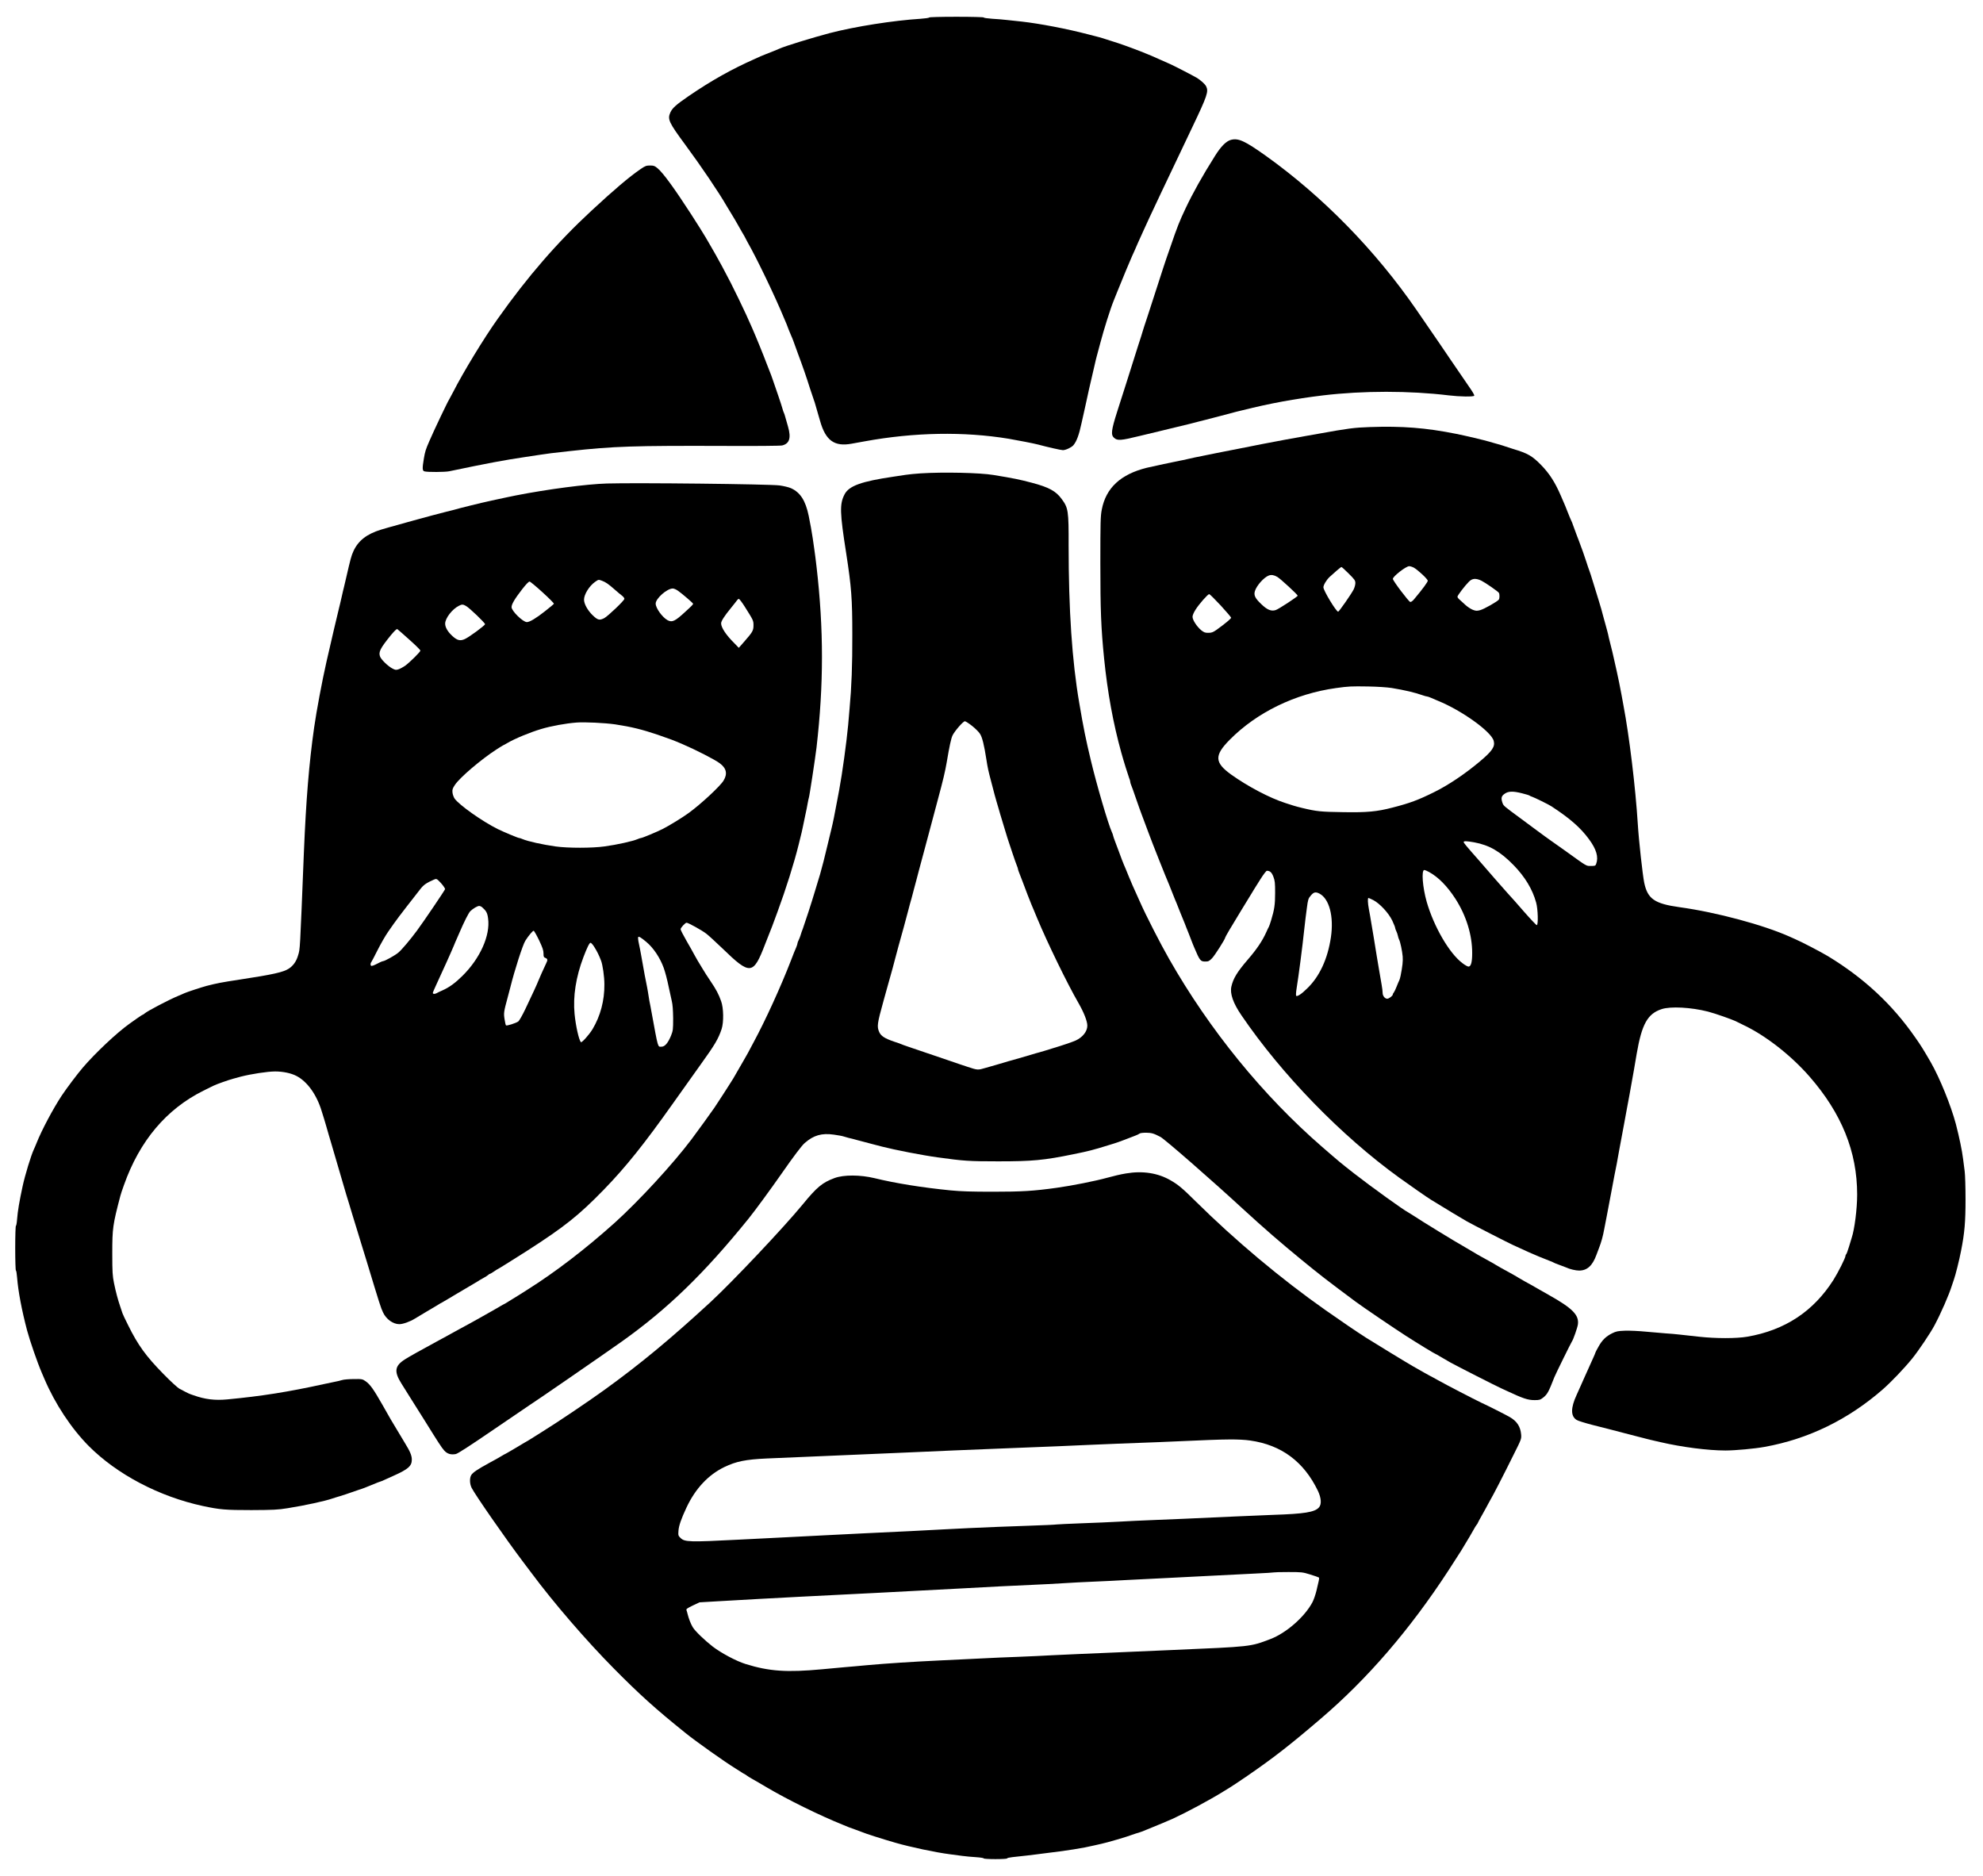 <svg width="37" height="35" viewBox="0 0 37 35" fill="none" xmlns="http://www.w3.org/2000/svg">
<path d="M17.337 0.326C17.337 0.334 17.267 0.344 17.181 0.35C16.67 0.382 15.951 0.495 15.476 0.619C15.156 0.704 14.636 0.863 14.538 0.91C14.506 0.925 14.384 0.974 14.291 1.01C14.259 1.022 14.214 1.041 14.19 1.051C14.166 1.063 14.114 1.086 14.073 1.104C13.657 1.289 13.272 1.503 12.849 1.793C12.615 1.953 12.544 2.017 12.507 2.1C12.452 2.226 12.48 2.285 12.788 2.703C13.077 3.094 13.418 3.598 13.557 3.841C13.576 3.874 13.618 3.944 13.652 3.998C13.685 4.052 13.729 4.125 13.749 4.162C13.769 4.199 13.813 4.274 13.845 4.331C13.878 4.386 13.906 4.434 13.906 4.438C13.906 4.441 13.925 4.477 13.947 4.516C14.118 4.814 14.463 5.532 14.633 5.945C14.65 5.985 14.669 6.033 14.677 6.049C14.684 6.066 14.704 6.117 14.72 6.161C14.738 6.206 14.758 6.255 14.765 6.269C14.773 6.284 14.787 6.321 14.799 6.351C14.809 6.382 14.85 6.491 14.887 6.594C14.979 6.84 15.043 7.024 15.114 7.25C15.148 7.353 15.18 7.45 15.187 7.467C15.194 7.483 15.21 7.534 15.222 7.579C15.235 7.623 15.254 7.693 15.267 7.735C15.278 7.776 15.294 7.829 15.302 7.855C15.405 8.22 15.569 8.338 15.892 8.278C15.938 8.271 16.046 8.251 16.13 8.235C17.058 8.065 17.987 8.049 18.82 8.186C18.98 8.213 19.298 8.275 19.372 8.295C19.541 8.341 19.798 8.399 19.833 8.399C19.887 8.398 19.993 8.348 20.028 8.307C20.089 8.234 20.133 8.114 20.179 7.899C20.194 7.834 20.213 7.743 20.224 7.698C20.235 7.653 20.253 7.565 20.267 7.504C20.28 7.443 20.303 7.335 20.319 7.265C20.37 7.043 20.389 6.962 20.421 6.825C20.437 6.751 20.457 6.67 20.464 6.646C20.471 6.621 20.5 6.51 20.53 6.4C20.598 6.142 20.72 5.754 20.783 5.602C20.79 5.585 20.819 5.515 20.846 5.445C20.931 5.233 21.105 4.814 21.118 4.79C21.124 4.777 21.148 4.726 21.169 4.677C21.209 4.583 21.236 4.522 21.332 4.311C21.364 4.241 21.416 4.128 21.448 4.058C21.48 3.988 21.579 3.776 21.669 3.588C21.759 3.398 21.887 3.13 21.953 2.991C22.02 2.851 22.154 2.569 22.251 2.364C22.526 1.788 22.553 1.706 22.505 1.611C22.485 1.569 22.396 1.49 22.324 1.448C22.244 1.402 21.905 1.227 21.835 1.196C21.794 1.178 21.719 1.145 21.668 1.122C21.572 1.077 21.382 0.996 21.291 0.962C21.067 0.875 20.887 0.811 20.746 0.768C20.698 0.754 20.642 0.735 20.621 0.728C20.601 0.72 20.549 0.705 20.505 0.693C20.461 0.683 20.364 0.658 20.288 0.637C19.91 0.538 19.4 0.44 19.06 0.402C18.989 0.395 18.871 0.382 18.798 0.374C18.727 0.365 18.598 0.355 18.512 0.35C18.424 0.344 18.355 0.334 18.355 0.326C18.355 0.319 18.14 0.313 17.846 0.313C17.552 0.313 17.337 0.319 17.337 0.326Z" fill="black"/>
<path d="M22.969 2.609C22.879 2.633 22.782 2.73 22.67 2.909C22.431 3.288 22.257 3.601 22.122 3.886C22.01 4.122 21.965 4.234 21.837 4.61C21.808 4.696 21.774 4.79 21.764 4.819C21.736 4.898 21.725 4.936 21.538 5.512C21.443 5.808 21.357 6.069 21.348 6.094C21.339 6.118 21.328 6.158 21.32 6.184C21.313 6.208 21.302 6.248 21.293 6.273C21.284 6.297 21.258 6.378 21.235 6.452C21.091 6.912 20.925 7.431 20.845 7.68C20.735 8.026 20.724 8.114 20.787 8.169C20.849 8.225 20.913 8.22 21.248 8.138C21.322 8.119 21.374 8.107 21.619 8.049C21.666 8.038 21.765 8.014 21.837 7.996C22.184 7.913 22.277 7.89 22.382 7.861C22.418 7.852 22.47 7.838 22.498 7.832C22.526 7.826 22.654 7.792 22.782 7.758C22.91 7.723 23.037 7.689 23.065 7.683C23.093 7.677 23.149 7.664 23.189 7.653C23.696 7.526 24.158 7.441 24.686 7.377C25.436 7.288 26.297 7.288 27.034 7.377C27.23 7.401 27.495 7.406 27.508 7.383C27.512 7.376 27.486 7.326 27.45 7.273C27.412 7.219 27.352 7.131 27.314 7.074C27.232 6.952 27.229 6.949 27.06 6.703C26.986 6.594 26.894 6.46 26.857 6.404C26.772 6.279 26.58 6 26.429 5.781C25.663 4.671 24.682 3.667 23.617 2.906C23.229 2.63 23.107 2.573 22.969 2.609Z" fill="black"/>
<path d="M11.949 3.157C11.741 3.3 11.463 3.535 11.035 3.932C10.395 4.525 9.847 5.157 9.289 5.945C9.033 6.303 8.637 6.955 8.453 7.318C8.419 7.383 8.387 7.443 8.381 7.452C8.357 7.485 8.099 8.025 8.012 8.228C7.941 8.39 7.931 8.426 7.909 8.554C7.877 8.745 7.88 8.784 7.921 8.795C7.983 8.811 8.3 8.809 8.381 8.793C9.108 8.641 9.401 8.586 9.792 8.528C9.876 8.514 10.01 8.495 10.09 8.483C10.226 8.462 10.287 8.454 10.635 8.416C11.447 8.326 11.82 8.314 13.543 8.32C14.095 8.323 14.563 8.319 14.594 8.311C14.73 8.278 14.764 8.172 14.704 7.962C14.687 7.904 14.665 7.823 14.653 7.783C14.643 7.744 14.63 7.705 14.624 7.697C14.618 7.688 14.61 7.659 14.602 7.632C14.597 7.607 14.557 7.489 14.517 7.37C14.476 7.25 14.432 7.127 14.422 7.094C14.405 7.042 14.384 6.985 14.344 6.885C14.336 6.868 14.32 6.825 14.306 6.788C14.243 6.619 14.099 6.267 14.034 6.12C13.941 5.908 13.912 5.846 13.784 5.579C13.66 5.324 13.614 5.232 13.473 4.969C13.426 4.88 13.269 4.601 13.237 4.55C13.23 4.538 13.197 4.48 13.163 4.423C13.13 4.365 13.009 4.174 12.896 3.998C12.584 3.516 12.374 3.227 12.27 3.14C12.217 3.095 12.199 3.088 12.129 3.088C12.06 3.088 12.039 3.095 11.949 3.157Z" fill="black"/>
<path d="M25.558 7.968C25.266 7.978 25.154 7.993 24.599 8.093C24.535 8.105 24.42 8.125 24.344 8.138C24.164 8.168 23.801 8.237 23.545 8.286C23.485 8.298 23.383 8.319 23.319 8.331C23.196 8.354 23.128 8.368 22.709 8.451C22.264 8.541 22.216 8.55 22.159 8.565C22.127 8.574 22.069 8.586 22.028 8.593C21.934 8.61 21.498 8.704 21.4 8.727C20.91 8.848 20.634 9.103 20.557 9.511C20.534 9.63 20.531 9.743 20.531 10.51C20.531 11.39 20.544 11.717 20.601 12.286C20.665 12.921 20.771 13.499 20.921 14.039C20.961 14.186 21.049 14.467 21.067 14.513C21.079 14.54 21.088 14.571 21.088 14.583C21.088 14.595 21.096 14.627 21.108 14.653C21.12 14.68 21.153 14.773 21.182 14.859C21.211 14.946 21.246 15.043 21.258 15.076C21.27 15.108 21.288 15.159 21.299 15.188C21.32 15.246 21.374 15.39 21.431 15.541C21.496 15.72 21.759 16.381 21.815 16.508C21.822 16.524 21.851 16.597 21.88 16.672C21.909 16.745 21.941 16.826 21.953 16.851C21.963 16.875 21.995 16.955 22.024 17.03C22.055 17.103 22.084 17.178 22.091 17.194C22.098 17.211 22.119 17.261 22.135 17.306C22.152 17.351 22.172 17.401 22.18 17.418C22.186 17.434 22.209 17.491 22.229 17.545C22.249 17.599 22.273 17.655 22.28 17.672C22.387 17.925 22.399 17.94 22.489 17.94C22.546 17.94 22.562 17.933 22.614 17.88C22.662 17.833 22.861 17.521 22.861 17.492C22.861 17.481 22.972 17.291 23.158 16.988C23.263 16.817 23.356 16.666 23.363 16.653C23.372 16.639 23.388 16.611 23.401 16.59C23.414 16.569 23.468 16.484 23.521 16.399C23.574 16.315 23.626 16.247 23.638 16.247C23.697 16.247 23.729 16.277 23.76 16.359C23.788 16.432 23.792 16.474 23.792 16.659C23.792 16.878 23.779 16.966 23.718 17.169C23.703 17.22 23.684 17.273 23.677 17.288C23.668 17.302 23.648 17.346 23.629 17.388C23.556 17.552 23.453 17.706 23.283 17.903C23.084 18.134 23.01 18.256 22.976 18.406C22.946 18.538 23.008 18.716 23.164 18.944C23.916 20.048 25.023 21.189 26.108 21.973C26.304 22.114 26.636 22.346 26.703 22.386C26.968 22.549 27.294 22.746 27.368 22.787C27.479 22.85 28.132 23.184 28.226 23.227C28.281 23.251 28.355 23.286 28.524 23.363C28.592 23.395 28.835 23.496 28.902 23.52C28.943 23.535 28.982 23.551 28.989 23.557C28.998 23.563 29.046 23.583 29.098 23.601C29.151 23.62 29.206 23.641 29.222 23.648C29.289 23.68 29.401 23.706 29.463 23.706C29.613 23.706 29.712 23.617 29.786 23.416C29.798 23.383 29.821 23.322 29.837 23.281C29.879 23.171 29.907 23.072 29.933 22.931C29.947 22.86 29.966 22.756 29.978 22.699C30.004 22.565 30.036 22.399 30.074 22.192C30.09 22.101 30.113 21.985 30.123 21.931C30.134 21.877 30.152 21.78 30.166 21.715C30.177 21.649 30.198 21.542 30.209 21.476C30.254 21.242 30.274 21.13 30.305 20.961C30.323 20.867 30.346 20.739 30.357 20.678C30.394 20.488 30.418 20.348 30.443 20.208C30.456 20.133 30.475 20.023 30.487 19.962C30.497 19.901 30.52 19.766 30.538 19.663C30.634 19.107 30.741 18.914 31.004 18.828C31.17 18.773 31.554 18.794 31.868 18.874C32.01 18.911 32.337 19.026 32.409 19.065C32.423 19.073 32.481 19.101 32.537 19.128C32.947 19.323 33.419 19.692 33.762 20.085C34.363 20.773 34.652 21.488 34.652 22.288C34.652 22.55 34.604 22.935 34.55 23.095C34.543 23.116 34.52 23.19 34.499 23.263C34.477 23.335 34.454 23.398 34.447 23.402C34.44 23.407 34.434 23.42 34.434 23.432C34.434 23.469 34.297 23.741 34.209 23.881C33.835 24.469 33.303 24.819 32.602 24.94C32.398 24.975 32.015 24.975 31.701 24.94C31.568 24.925 31.406 24.907 31.337 24.9C31.269 24.892 31.155 24.882 31.083 24.878C31.012 24.873 30.844 24.858 30.712 24.846C30.58 24.833 30.402 24.825 30.32 24.828C30.187 24.833 30.155 24.839 30.081 24.876C29.965 24.934 29.895 25.001 29.825 25.127C29.793 25.183 29.767 25.234 29.767 25.239C29.767 25.245 29.751 25.282 29.732 25.324C29.713 25.366 29.68 25.44 29.658 25.489C29.636 25.538 29.59 25.642 29.555 25.718C29.52 25.794 29.491 25.859 29.491 25.862C29.491 25.865 29.457 25.938 29.418 26.025C29.305 26.27 29.305 26.423 29.418 26.493C29.443 26.51 29.575 26.55 29.713 26.586C29.851 26.62 29.997 26.657 30.036 26.668C30.077 26.68 30.208 26.714 30.327 26.744C30.448 26.774 30.574 26.807 30.61 26.817C30.647 26.828 30.725 26.847 30.785 26.862C30.844 26.875 30.933 26.896 30.981 26.907C31.385 27.001 31.871 27.063 32.195 27.063C32.375 27.063 32.745 27.029 32.929 26.995C33.745 26.847 34.485 26.486 35.132 25.921C35.289 25.783 35.53 25.531 35.68 25.346C35.796 25.203 36.017 24.875 36.094 24.73C36.215 24.503 36.365 24.16 36.418 23.99C36.433 23.945 36.45 23.891 36.458 23.871C36.484 23.802 36.559 23.505 36.59 23.341C36.657 23.004 36.674 22.798 36.674 22.379C36.674 22.153 36.667 21.916 36.658 21.852C36.651 21.789 36.638 21.688 36.629 21.627C36.609 21.464 36.558 21.221 36.494 20.973C36.402 20.627 36.193 20.111 36.024 19.817C35.894 19.592 35.837 19.499 35.736 19.357C35.306 18.738 34.78 18.249 34.107 17.84C33.964 17.755 33.62 17.575 33.493 17.521C33.467 17.509 33.423 17.491 33.399 17.479C32.906 17.257 32.023 17.02 31.337 16.926C30.872 16.861 30.743 16.772 30.679 16.471C30.65 16.33 30.578 15.686 30.559 15.374C30.517 14.7 30.401 13.737 30.291 13.159C30.282 13.114 30.266 13.023 30.254 12.957C30.228 12.818 30.195 12.651 30.166 12.524C30.155 12.475 30.132 12.374 30.116 12.301C30.1 12.226 30.07 12.099 30.048 12.017C30.027 11.935 30.007 11.851 30.004 11.831C30 11.81 29.979 11.737 29.96 11.666C29.94 11.596 29.921 11.526 29.917 11.51C29.905 11.458 29.853 11.273 29.832 11.211C29.822 11.179 29.78 11.041 29.738 10.906C29.697 10.77 29.657 10.646 29.649 10.63C29.642 10.613 29.62 10.549 29.601 10.488C29.581 10.427 29.55 10.339 29.535 10.294C29.517 10.249 29.498 10.195 29.491 10.175C29.484 10.154 29.452 10.067 29.418 9.981C29.385 9.894 29.353 9.806 29.346 9.785C29.34 9.764 29.328 9.734 29.319 9.718C29.311 9.703 29.28 9.629 29.251 9.555C29.222 9.481 29.19 9.4 29.178 9.376C29.167 9.351 29.14 9.291 29.12 9.242C29.015 8.999 28.909 8.833 28.754 8.675C28.59 8.507 28.504 8.457 28.233 8.377C28.185 8.362 28.123 8.342 28.095 8.332C28.068 8.322 28.002 8.301 27.95 8.287C27.898 8.272 27.826 8.253 27.79 8.241C27.684 8.21 27.352 8.131 27.172 8.095C26.602 7.981 26.163 7.947 25.558 7.968ZM26.38 10.591C26.455 10.633 26.639 10.804 26.64 10.835C26.641 10.858 26.544 10.991 26.386 11.179C26.357 11.214 26.329 11.234 26.313 11.231C26.284 11.225 25.989 10.835 25.989 10.801C25.987 10.756 26.234 10.564 26.293 10.564C26.313 10.564 26.352 10.576 26.38 10.591ZM25.164 10.701C25.276 10.812 25.289 10.831 25.289 10.879C25.289 10.909 25.275 10.962 25.257 10.998C25.214 11.083 24.984 11.413 24.968 11.413C24.932 11.413 24.693 11.019 24.693 10.958C24.693 10.916 24.747 10.825 24.805 10.768C24.877 10.7 25.017 10.579 25.029 10.579C25.035 10.577 25.096 10.633 25.164 10.701ZM23.833 10.764C23.892 10.798 24.213 11.095 24.213 11.114C24.213 11.132 23.859 11.364 23.804 11.382C23.721 11.41 23.644 11.379 23.533 11.271C23.418 11.162 23.391 11.106 23.415 11.028C23.447 10.924 23.585 10.77 23.676 10.737C23.722 10.721 23.773 10.728 23.833 10.764ZM27.642 10.835C27.717 10.873 27.95 11.034 27.967 11.061C27.982 11.083 27.982 11.162 27.967 11.186C27.945 11.22 27.691 11.365 27.618 11.384C27.554 11.401 27.537 11.399 27.479 11.377C27.442 11.362 27.381 11.322 27.344 11.288C27.306 11.253 27.256 11.209 27.235 11.189C27.211 11.17 27.194 11.144 27.194 11.134C27.194 11.11 27.331 10.93 27.408 10.853C27.471 10.789 27.538 10.785 27.642 10.835ZM22.776 11.296C22.883 11.413 22.971 11.516 22.971 11.525C22.971 11.543 22.86 11.635 22.702 11.749C22.635 11.796 22.608 11.807 22.549 11.807C22.486 11.808 22.466 11.801 22.412 11.758C22.331 11.69 22.251 11.568 22.251 11.508C22.251 11.48 22.273 11.429 22.308 11.374C22.373 11.27 22.537 11.085 22.562 11.085C22.572 11.085 22.668 11.18 22.776 11.296ZM25.965 12.836C26.214 12.877 26.396 12.92 26.547 12.973C26.58 12.985 26.614 12.994 26.624 12.994C26.634 12.994 26.671 13.006 26.704 13.021C26.737 13.036 26.794 13.06 26.83 13.075C27.278 13.257 27.831 13.655 27.871 13.825C27.898 13.931 27.844 14.012 27.61 14.209C27.333 14.441 27.025 14.649 26.752 14.783C26.463 14.926 26.303 14.986 25.981 15.068C25.694 15.143 25.505 15.161 25.06 15.153C24.641 15.147 24.568 15.14 24.294 15.074C24.238 15.061 24.166 15.041 24.134 15.031C24.102 15.02 24.033 14.998 23.981 14.982C23.692 14.889 23.287 14.676 22.975 14.454C22.659 14.227 22.654 14.095 22.947 13.8C23.453 13.29 24.166 12.944 24.926 12.838C25.164 12.805 25.205 12.803 25.529 12.808C25.698 12.811 25.881 12.823 25.965 12.836ZM28.399 14.801C28.467 14.818 28.531 14.837 28.539 14.844C28.547 14.85 28.569 14.861 28.59 14.867C28.629 14.879 28.898 15.011 28.946 15.043C29.293 15.27 29.489 15.441 29.649 15.659C29.786 15.844 29.83 15.992 29.782 16.119C29.769 16.154 29.761 16.157 29.686 16.157C29.594 16.157 29.623 16.175 29.218 15.883C29.078 15.784 28.954 15.695 28.941 15.687C28.928 15.678 28.877 15.643 28.826 15.605C28.777 15.568 28.686 15.501 28.624 15.456C28.563 15.411 28.457 15.334 28.392 15.284C28.046 15.029 28.053 15.037 28.031 14.97C28.004 14.886 28.015 14.85 28.079 14.807C28.146 14.761 28.233 14.759 28.399 14.801ZM27.506 15.716C27.788 15.768 27.992 15.886 28.242 16.142C28.453 16.359 28.594 16.591 28.662 16.839C28.697 16.961 28.704 17.261 28.674 17.261C28.664 17.261 28.558 17.149 28.437 17.011C28.318 16.873 28.18 16.718 28.13 16.665C28.082 16.611 27.98 16.497 27.906 16.411C27.832 16.324 27.688 16.16 27.588 16.045C27.351 15.777 27.31 15.726 27.31 15.71C27.31 15.689 27.371 15.692 27.506 15.716ZM26.663 16.269C26.839 16.366 27.003 16.533 27.156 16.769C27.358 17.084 27.47 17.445 27.469 17.784C27.469 17.946 27.448 18.028 27.405 18.034C27.387 18.037 27.336 18.009 27.284 17.968C27.041 17.784 26.756 17.293 26.621 16.829C26.543 16.556 26.518 16.232 26.576 16.232C26.585 16.232 26.625 16.248 26.663 16.269ZM24.618 16.672C24.802 16.767 24.89 17.097 24.833 17.487C24.773 17.891 24.621 18.221 24.388 18.444C24.282 18.549 24.203 18.599 24.184 18.579C24.179 18.573 24.181 18.513 24.192 18.447C24.231 18.207 24.302 17.661 24.336 17.336C24.349 17.216 24.37 17.041 24.384 16.944C24.405 16.782 24.411 16.763 24.458 16.709C24.512 16.644 24.547 16.636 24.618 16.672ZM25.624 16.794C25.746 16.858 25.91 17.035 25.977 17.175C26.006 17.237 26.031 17.299 26.031 17.309C26.031 17.32 26.04 17.346 26.051 17.369C26.063 17.391 26.076 17.43 26.082 17.457C26.087 17.485 26.098 17.516 26.105 17.53C26.127 17.57 26.163 17.743 26.172 17.843C26.179 17.933 26.169 18.025 26.133 18.207C26.125 18.247 26.112 18.288 26.106 18.297C26.101 18.306 26.08 18.353 26.061 18.403C26.042 18.452 26.018 18.503 26.008 18.516C25.996 18.528 25.987 18.547 25.987 18.556C25.987 18.58 25.915 18.634 25.884 18.634C25.84 18.634 25.798 18.58 25.798 18.526C25.798 18.5 25.79 18.428 25.778 18.365C25.766 18.304 25.746 18.186 25.733 18.104C25.72 18.022 25.699 17.904 25.689 17.843C25.679 17.782 25.666 17.701 25.66 17.664C25.654 17.627 25.641 17.546 25.631 17.485C25.621 17.424 25.601 17.306 25.587 17.224C25.574 17.142 25.554 17.026 25.542 16.966C25.52 16.848 25.516 16.754 25.534 16.754C25.539 16.754 25.58 16.772 25.624 16.794Z" fill="black"/>
<path d="M17.177 8.832C17.085 8.838 16.96 8.85 16.901 8.859C16.841 8.868 16.739 8.884 16.675 8.893C16.068 8.982 15.838 9.066 15.757 9.226C15.665 9.406 15.669 9.56 15.789 10.324C15.887 10.958 15.903 11.171 15.903 11.845C15.905 12.405 15.889 12.818 15.852 13.218C15.845 13.305 15.832 13.445 15.825 13.531C15.796 13.843 15.716 14.431 15.658 14.74C15.646 14.801 15.63 14.892 15.62 14.941C15.57 15.21 15.544 15.34 15.512 15.471C15.501 15.516 15.469 15.653 15.438 15.777C15.409 15.899 15.377 16.03 15.367 16.068C15.357 16.105 15.336 16.178 15.323 16.232C15.309 16.285 15.29 16.356 15.278 16.389C15.268 16.421 15.236 16.529 15.206 16.627C15.14 16.849 15.022 17.21 14.982 17.321C14.964 17.366 14.944 17.424 14.937 17.451C14.929 17.478 14.913 17.518 14.902 17.54C14.89 17.563 14.88 17.59 14.88 17.6C14.88 17.61 14.87 17.643 14.857 17.674C14.82 17.758 14.813 17.779 14.759 17.918C14.569 18.409 14.281 19.04 14.061 19.447C14.022 19.52 13.973 19.611 13.954 19.648C13.923 19.703 13.858 19.818 13.681 20.123C13.672 20.136 13.631 20.202 13.59 20.267C13.522 20.375 13.484 20.432 13.332 20.664C13.288 20.73 13.015 21.108 12.9 21.261C12.558 21.715 11.92 22.408 11.471 22.813C10.924 23.304 10.361 23.735 9.845 24.06C9.783 24.099 9.716 24.142 9.697 24.154C9.678 24.166 9.614 24.205 9.556 24.241C9.498 24.276 9.44 24.311 9.428 24.32C9.416 24.327 9.396 24.337 9.384 24.343C9.373 24.349 9.331 24.372 9.293 24.396C9.254 24.418 9.18 24.461 9.126 24.491C9.072 24.521 8.996 24.564 8.956 24.587C8.916 24.609 8.832 24.655 8.771 24.69C8.479 24.848 8.426 24.878 8.338 24.927C8.285 24.955 8.197 25.003 8.141 25.034C7.846 25.194 7.63 25.315 7.56 25.36C7.364 25.483 7.348 25.589 7.492 25.817C7.528 25.874 7.592 25.977 7.634 26.044C7.753 26.232 7.871 26.42 7.928 26.511C8.184 26.923 8.237 27.005 8.288 27.063C8.345 27.126 8.412 27.147 8.505 27.129C8.54 27.123 8.777 26.969 9.22 26.666C9.585 26.417 9.885 26.213 9.886 26.213C9.896 26.213 11.309 25.239 11.602 25.03C12.459 24.42 13.138 23.762 13.967 22.737C14.086 22.59 14.386 22.18 14.596 21.879C14.804 21.58 14.961 21.372 15.014 21.327C15.179 21.182 15.331 21.137 15.559 21.17C15.637 21.181 15.717 21.195 15.738 21.203C15.758 21.21 15.8 21.222 15.832 21.23C15.864 21.236 15.943 21.257 16.007 21.275C16.071 21.293 16.186 21.322 16.261 21.342C16.337 21.361 16.428 21.385 16.465 21.395C16.699 21.455 17.21 21.555 17.497 21.594C17.98 21.661 18.08 21.668 18.623 21.668C19.26 21.668 19.477 21.649 20.034 21.534C20.306 21.479 20.401 21.455 20.673 21.37C20.714 21.358 20.766 21.342 20.79 21.334C20.814 21.328 20.899 21.297 20.979 21.267C21.059 21.236 21.15 21.201 21.182 21.189C21.214 21.178 21.249 21.16 21.261 21.151C21.271 21.14 21.326 21.134 21.386 21.134C21.489 21.136 21.525 21.146 21.652 21.212C21.733 21.255 22.588 22 23.21 22.573C23.588 22.92 23.892 23.183 24.266 23.49C24.632 23.79 24.763 23.891 25.291 24.284C25.426 24.385 26.034 24.797 26.234 24.925C26.473 25.078 26.769 25.258 26.779 25.258C26.782 25.258 26.823 25.28 26.87 25.309C26.916 25.337 27.003 25.386 27.063 25.421C27.184 25.488 27.924 25.865 28.015 25.905C28.047 25.92 28.094 25.941 28.117 25.952C28.419 26.093 28.507 26.123 28.632 26.123C28.723 26.123 28.738 26.119 28.794 26.076C28.872 26.014 28.896 25.968 29.001 25.698C29.021 25.646 29.315 25.048 29.331 25.027C29.356 24.992 29.431 24.778 29.441 24.713C29.466 24.536 29.344 24.411 28.895 24.159C28.851 24.133 28.757 24.079 28.684 24.039C28.613 23.997 28.508 23.939 28.451 23.908C28.396 23.877 28.344 23.847 28.335 23.841C28.328 23.835 28.275 23.805 28.219 23.773C28.025 23.668 27.928 23.612 27.913 23.602C27.906 23.596 27.854 23.566 27.797 23.535C27.614 23.435 27.508 23.374 27.456 23.341C27.428 23.323 27.36 23.283 27.303 23.251C27.176 23.181 26.505 22.771 26.387 22.69C26.339 22.659 26.29 22.628 26.278 22.622C26.192 22.58 25.587 22.144 25.267 21.895C25.003 21.688 25.001 21.686 24.671 21.4C23.568 20.444 22.566 19.214 21.812 17.888C21.653 17.61 21.378 17.073 21.271 16.829C21.246 16.775 21.208 16.691 21.187 16.642C21.163 16.593 21.108 16.465 21.064 16.359C21.021 16.251 20.979 16.151 20.971 16.135C20.958 16.105 20.913 15.99 20.877 15.889C20.865 15.86 20.838 15.784 20.813 15.719C20.788 15.654 20.768 15.595 20.768 15.587C20.768 15.578 20.758 15.552 20.746 15.526C20.676 15.371 20.464 14.649 20.354 14.188C20.261 13.8 20.217 13.587 20.137 13.114C20.003 12.335 19.939 11.379 19.939 10.175C19.941 9.529 19.932 9.476 19.81 9.311C19.702 9.162 19.571 9.091 19.249 9.006C19.026 8.947 18.909 8.923 18.536 8.862C18.289 8.82 17.602 8.805 17.177 8.832ZM18.137 13.543C18.196 13.59 18.262 13.655 18.283 13.688C18.327 13.752 18.363 13.901 18.405 14.173C18.427 14.318 18.442 14.388 18.494 14.583C18.549 14.798 18.578 14.902 18.594 14.956C18.605 14.989 18.623 15.056 18.638 15.105C18.651 15.155 18.672 15.222 18.682 15.255C18.692 15.287 18.725 15.395 18.754 15.493C18.783 15.592 18.814 15.687 18.82 15.704C18.827 15.722 18.859 15.819 18.892 15.92C18.926 16.021 18.962 16.126 18.974 16.153C18.985 16.178 18.994 16.206 18.994 16.215C18.994 16.224 19.004 16.253 19.015 16.28C19.026 16.306 19.057 16.386 19.083 16.456C19.132 16.591 19.217 16.808 19.247 16.881C19.259 16.905 19.304 17.017 19.35 17.127C19.542 17.588 19.912 18.349 20.121 18.711C20.224 18.89 20.288 19.053 20.288 19.137C20.288 19.244 20.201 19.354 20.07 19.414C20.015 19.439 19.817 19.507 19.641 19.559C19.618 19.566 19.552 19.586 19.496 19.604C19.441 19.62 19.362 19.644 19.321 19.654C19.282 19.666 19.191 19.692 19.118 19.714C19.047 19.735 18.948 19.763 18.9 19.777C18.852 19.79 18.783 19.809 18.747 19.821C18.711 19.832 18.632 19.856 18.573 19.872C18.513 19.89 18.432 19.912 18.391 19.924C18.243 19.968 18.244 19.968 18.045 19.902C17.939 19.868 17.83 19.83 17.802 19.82C17.774 19.809 17.545 19.732 17.293 19.647C17.042 19.562 16.825 19.489 16.814 19.481C16.802 19.475 16.739 19.453 16.675 19.432C16.508 19.375 16.438 19.329 16.405 19.256C16.36 19.151 16.366 19.104 16.486 18.671C16.507 18.596 16.533 18.5 16.546 18.455C16.558 18.41 16.578 18.338 16.59 18.298C16.629 18.161 16.686 17.956 16.704 17.88C16.726 17.794 16.787 17.569 16.863 17.299C16.875 17.257 16.908 17.133 16.937 17.023C16.966 16.912 16.998 16.791 17.01 16.754C17.02 16.717 17.039 16.644 17.053 16.59C17.068 16.536 17.087 16.463 17.097 16.426C17.107 16.389 17.129 16.305 17.146 16.239C17.193 16.062 17.219 15.965 17.244 15.874C17.257 15.829 17.276 15.757 17.286 15.717C17.298 15.675 17.317 15.605 17.328 15.56C17.383 15.355 17.443 15.131 17.453 15.091C17.459 15.065 17.479 14.992 17.497 14.926C17.599 14.549 17.636 14.388 17.664 14.225C17.715 13.922 17.745 13.782 17.773 13.721C17.811 13.642 17.971 13.457 18.003 13.457C18.017 13.457 18.077 13.496 18.137 13.543Z" fill="black"/>
<path d="M11.325 9.021C10.945 9.032 10.21 9.129 9.624 9.244C9.51 9.268 9.454 9.278 9.174 9.339C8.969 9.384 8.597 9.475 8.44 9.52C8.403 9.529 8.351 9.542 8.323 9.549C8.296 9.555 8.181 9.585 8.069 9.615C7.957 9.645 7.833 9.679 7.793 9.69C7.753 9.7 7.668 9.724 7.604 9.742C7.54 9.76 7.452 9.784 7.412 9.796C7.309 9.824 7.198 9.855 7.109 9.882C6.842 9.964 6.683 10.088 6.593 10.287C6.555 10.37 6.538 10.436 6.461 10.771C6.445 10.841 6.426 10.922 6.419 10.95C6.412 10.979 6.391 11.062 6.375 11.137C6.358 11.21 6.336 11.309 6.324 11.353C6.295 11.467 6.183 11.947 6.092 12.345C6.009 12.711 5.906 13.261 5.861 13.576C5.766 14.245 5.711 14.919 5.67 15.904C5.595 17.782 5.599 17.7 5.563 17.821C5.531 17.936 5.471 18.019 5.388 18.073C5.286 18.139 5.096 18.182 4.478 18.276C4.129 18.329 4.053 18.344 3.853 18.395C3.766 18.418 3.486 18.51 3.446 18.529C3.43 18.537 3.38 18.558 3.337 18.576C3.168 18.644 2.748 18.864 2.696 18.911C2.684 18.923 2.668 18.932 2.664 18.932C2.658 18.932 2.61 18.964 2.555 19.002C2.501 19.041 2.438 19.086 2.414 19.102C2.181 19.268 1.778 19.647 1.547 19.917C1.438 20.045 1.249 20.296 1.15 20.444C0.993 20.682 0.778 21.085 0.682 21.327C0.662 21.376 0.64 21.43 0.631 21.446C0.579 21.558 0.467 21.924 0.422 22.133C0.361 22.416 0.33 22.598 0.319 22.747C0.314 22.816 0.304 22.871 0.297 22.871C0.29 22.871 0.284 23.053 0.284 23.289C0.284 23.52 0.29 23.706 0.297 23.706C0.304 23.706 0.314 23.765 0.319 23.836C0.339 24.091 0.404 24.438 0.506 24.825C0.557 25.015 0.699 25.427 0.778 25.609C0.791 25.642 0.814 25.695 0.829 25.728C1.027 26.192 1.33 26.651 1.656 26.98C2.184 27.509 2.969 27.923 3.787 28.099C4.103 28.166 4.202 28.175 4.689 28.175C5.102 28.173 5.186 28.169 5.365 28.14C5.699 28.087 6.066 28.006 6.201 27.959C6.221 27.951 6.287 27.932 6.346 27.914C6.406 27.896 6.502 27.864 6.557 27.844C6.614 27.824 6.679 27.802 6.702 27.794C6.758 27.778 6.835 27.748 6.971 27.691C7.031 27.666 7.085 27.645 7.09 27.645C7.098 27.645 7.146 27.624 7.2 27.599C7.255 27.575 7.319 27.545 7.342 27.535C7.617 27.412 7.684 27.353 7.684 27.233C7.684 27.157 7.652 27.081 7.554 26.922C7.495 26.823 7.426 26.708 7.29 26.482C7.282 26.47 7.214 26.349 7.137 26.213C6.973 25.925 6.906 25.829 6.822 25.771C6.763 25.73 6.753 25.728 6.601 25.73C6.513 25.731 6.414 25.738 6.382 25.749C6.35 25.759 6.292 25.773 6.252 25.78C6.212 25.788 6.121 25.807 6.048 25.823C5.374 25.971 4.882 26.049 4.238 26.11C4.01 26.131 3.827 26.11 3.609 26.032C3.533 26.007 3.505 25.994 3.438 25.958C3.427 25.95 3.388 25.931 3.351 25.912C3.312 25.891 3.191 25.78 3.045 25.631C2.723 25.303 2.573 25.095 2.392 24.728C2.338 24.621 2.291 24.521 2.286 24.505C2.281 24.488 2.262 24.434 2.246 24.385C2.201 24.254 2.162 24.111 2.127 23.939C2.1 23.806 2.095 23.739 2.095 23.386C2.095 22.916 2.104 22.852 2.246 22.311C2.258 22.268 2.275 22.215 2.313 22.11C2.605 21.285 3.104 20.694 3.795 20.35C3.883 20.306 3.966 20.265 3.979 20.259C4.027 20.233 4.272 20.147 4.349 20.127C4.379 20.118 4.445 20.102 4.492 20.088C4.686 20.038 4.993 19.991 5.134 19.991C5.282 19.991 5.432 20.023 5.532 20.075C5.734 20.18 5.911 20.426 6.004 20.738C6.018 20.782 6.038 20.846 6.048 20.879C6.058 20.912 6.079 20.979 6.092 21.028C6.106 21.078 6.127 21.145 6.135 21.178C6.145 21.21 6.164 21.275 6.177 21.319C6.269 21.637 6.451 22.258 6.461 22.289C6.468 22.31 6.489 22.377 6.507 22.438C6.525 22.5 6.558 22.607 6.579 22.677C6.601 22.747 6.64 22.874 6.666 22.96C6.692 23.047 6.724 23.154 6.739 23.199C6.753 23.244 6.798 23.392 6.84 23.527C7.086 24.339 7.106 24.402 7.146 24.485C7.204 24.612 7.333 24.706 7.451 24.706C7.521 24.706 7.652 24.658 7.742 24.602C7.753 24.594 7.855 24.533 7.967 24.467C8.079 24.402 8.181 24.34 8.192 24.333C8.204 24.324 8.224 24.314 8.236 24.308C8.248 24.302 8.383 24.223 8.534 24.132C8.687 24.041 8.821 23.962 8.832 23.956C8.844 23.95 8.874 23.932 8.898 23.917C8.922 23.9 8.975 23.869 9.014 23.848C9.055 23.826 9.097 23.799 9.11 23.787C9.121 23.775 9.137 23.766 9.143 23.766C9.151 23.766 9.184 23.745 9.22 23.721C9.255 23.696 9.287 23.677 9.29 23.677C9.296 23.677 9.611 23.48 9.835 23.337C10.536 22.887 10.801 22.675 11.269 22.194C11.68 21.77 12.02 21.345 12.561 20.581C12.896 20.109 12.992 19.975 13.092 19.835C13.339 19.492 13.404 19.38 13.464 19.201C13.506 19.073 13.502 18.807 13.455 18.679C13.409 18.549 13.361 18.458 13.256 18.304C13.208 18.234 13.14 18.128 13.105 18.068C13.07 18.009 13.029 17.943 13.016 17.921C13.002 17.898 12.976 17.851 12.955 17.813C12.936 17.776 12.871 17.66 12.81 17.555C12.749 17.449 12.699 17.352 12.699 17.337C12.699 17.311 12.785 17.216 12.811 17.216C12.843 17.216 13.109 17.364 13.183 17.424C13.226 17.457 13.356 17.578 13.476 17.692C13.999 18.2 14.054 18.194 14.275 17.619C14.306 17.542 14.344 17.443 14.36 17.403C14.393 17.324 14.403 17.296 14.509 17.008C14.665 16.584 14.815 16.11 14.903 15.754C14.957 15.537 14.972 15.474 14.982 15.419C14.988 15.386 15.008 15.295 15.024 15.217C15.041 15.14 15.063 15.035 15.07 14.988C15.079 14.938 15.088 14.895 15.091 14.889C15.101 14.873 15.21 14.154 15.235 13.949C15.37 12.778 15.371 11.743 15.235 10.57C15.223 10.463 15.204 10.315 15.193 10.242C15.181 10.167 15.168 10.078 15.164 10.04C15.15 9.945 15.117 9.754 15.089 9.623C15.03 9.339 14.932 9.187 14.759 9.109C14.717 9.09 14.623 9.068 14.546 9.057C14.351 9.032 11.871 9.005 11.325 9.021ZM11.231 10.835C11.301 10.861 11.353 10.897 11.464 10.995C11.516 11.041 11.58 11.095 11.606 11.114C11.632 11.135 11.653 11.161 11.65 11.174C11.644 11.21 11.343 11.496 11.276 11.532C11.186 11.579 11.155 11.571 11.061 11.482C10.965 11.39 10.897 11.268 10.897 11.188C10.897 11.091 10.995 10.932 11.104 10.856C11.171 10.81 11.165 10.812 11.231 10.835ZM10.125 11.053C10.245 11.162 10.34 11.258 10.335 11.265C10.331 11.273 10.255 11.337 10.165 11.407C10.007 11.532 9.883 11.607 9.831 11.607C9.757 11.607 9.545 11.399 9.545 11.328C9.545 11.273 9.603 11.174 9.742 10.995C9.816 10.9 9.866 10.848 9.882 10.851C9.895 10.852 10.005 10.943 10.125 11.053ZM12.65 11.022C12.72 11.07 12.932 11.252 12.932 11.264C12.932 11.279 12.909 11.303 12.787 11.414C12.595 11.592 12.541 11.617 12.455 11.571C12.358 11.517 12.234 11.346 12.234 11.262C12.234 11.167 12.445 10.98 12.554 10.98C12.574 10.98 12.616 10.998 12.65 11.022ZM13.896 11.319C14.057 11.575 14.059 11.577 14.059 11.668C14.059 11.765 14.043 11.793 13.884 11.974L13.785 12.087L13.7 11.999C13.548 11.849 13.455 11.708 13.455 11.631C13.455 11.588 13.515 11.495 13.637 11.346C13.691 11.28 13.742 11.214 13.752 11.2C13.761 11.186 13.777 11.174 13.785 11.174C13.796 11.174 13.846 11.24 13.896 11.319ZM8.695 11.306C8.757 11.34 9.05 11.62 9.05 11.646C9.05 11.669 8.759 11.884 8.674 11.923C8.589 11.962 8.533 11.95 8.447 11.872C8.354 11.789 8.306 11.705 8.306 11.635C8.307 11.534 8.438 11.365 8.562 11.303C8.618 11.273 8.64 11.274 8.695 11.306ZM7.637 11.934C7.751 12.035 7.844 12.127 7.844 12.139C7.844 12.162 7.65 12.354 7.56 12.421C7.525 12.445 7.471 12.475 7.441 12.486C7.389 12.504 7.377 12.502 7.32 12.472C7.239 12.429 7.118 12.312 7.093 12.254C7.058 12.168 7.092 12.099 7.295 11.849C7.361 11.77 7.402 11.731 7.413 11.738C7.423 11.744 7.524 11.832 7.637 11.934ZM11.478 13.515C11.78 13.561 11.977 13.609 12.273 13.709C12.5 13.787 12.574 13.815 12.728 13.881C12.978 13.988 13.346 14.176 13.431 14.242C13.556 14.336 13.577 14.439 13.5 14.565C13.439 14.667 13.08 15.001 12.852 15.167C12.742 15.249 12.473 15.413 12.362 15.468C12.256 15.522 11.983 15.635 11.962 15.635C11.952 15.635 11.923 15.644 11.897 15.656C11.804 15.696 11.516 15.76 11.282 15.792C11.051 15.825 10.598 15.825 10.367 15.793C10.126 15.759 9.848 15.698 9.751 15.656C9.725 15.644 9.696 15.635 9.686 15.635C9.665 15.635 9.392 15.52 9.286 15.468C8.999 15.325 8.572 15.023 8.483 14.901C8.466 14.876 8.447 14.825 8.443 14.789C8.437 14.732 8.443 14.713 8.489 14.643C8.584 14.503 8.975 14.17 9.265 13.982C9.331 13.939 9.389 13.904 9.392 13.904C9.395 13.904 9.43 13.885 9.467 13.863C9.604 13.782 9.888 13.664 10.097 13.602C10.282 13.546 10.553 13.497 10.758 13.481C10.907 13.469 11.288 13.488 11.478 13.515ZM8.232 16.481C8.274 16.529 8.307 16.578 8.304 16.59C8.299 16.612 7.908 17.19 7.778 17.366C7.656 17.531 7.496 17.721 7.432 17.774C7.374 17.824 7.178 17.933 7.147 17.933C7.14 17.933 7.114 17.943 7.089 17.955C7.064 17.967 7.024 17.988 6.999 18C6.974 18.012 6.945 18.022 6.933 18.022C6.912 18.022 6.906 17.977 6.926 17.954C6.932 17.946 6.986 17.846 7.043 17.731C7.101 17.616 7.189 17.461 7.24 17.388C7.404 17.151 7.432 17.114 7.844 16.587C7.905 16.509 7.955 16.474 8.091 16.414C8.146 16.39 8.147 16.39 8.232 16.481ZM8.999 16.93C9.073 16.996 9.094 17.033 9.107 17.136C9.151 17.451 8.959 17.882 8.627 18.209C8.491 18.343 8.383 18.422 8.252 18.48C8.207 18.5 8.159 18.522 8.146 18.531C8.111 18.55 8.076 18.547 8.076 18.526C8.076 18.517 8.102 18.455 8.133 18.389C8.191 18.264 8.256 18.121 8.338 17.94C8.363 17.882 8.396 17.809 8.411 17.776C8.425 17.743 8.451 17.682 8.469 17.642C8.486 17.6 8.508 17.546 8.52 17.522C8.531 17.497 8.554 17.443 8.572 17.403C8.659 17.199 8.746 17.027 8.777 16.999C8.828 16.95 8.909 16.903 8.941 16.903C8.957 16.903 8.983 16.915 8.999 16.93ZM10.058 17.542C10.123 17.68 10.141 17.731 10.141 17.788C10.141 17.849 10.145 17.861 10.177 17.873C10.219 17.889 10.222 17.913 10.191 17.973C10.165 18.024 10.039 18.306 10.039 18.313C10.039 18.322 9.911 18.601 9.803 18.825C9.747 18.943 9.687 19.047 9.67 19.059C9.62 19.092 9.454 19.144 9.441 19.131C9.435 19.125 9.422 19.071 9.414 19.014C9.396 18.902 9.401 18.873 9.472 18.611C9.489 18.546 9.513 18.458 9.523 18.418C9.6 18.106 9.754 17.627 9.802 17.552C9.861 17.458 9.939 17.366 9.957 17.366C9.966 17.366 10.011 17.445 10.058 17.542ZM12.058 17.573C12.191 17.683 12.316 17.87 12.384 18.059C12.414 18.145 12.445 18.259 12.481 18.433C12.499 18.515 12.523 18.625 12.535 18.679C12.551 18.746 12.558 18.846 12.56 18.999C12.56 19.21 12.557 19.229 12.521 19.322C12.464 19.46 12.406 19.529 12.343 19.529C12.27 19.529 12.284 19.577 12.156 18.88C12.144 18.814 12.127 18.72 12.116 18.671C12.108 18.622 12.095 18.546 12.089 18.503C12.081 18.459 12.07 18.392 12.061 18.353C12.046 18.289 12.026 18.177 11.964 17.828C11.952 17.758 11.932 17.657 11.92 17.602C11.907 17.546 11.903 17.492 11.907 17.485C11.919 17.466 11.958 17.49 12.058 17.573ZM11.088 17.667C11.136 17.742 11.176 17.821 11.215 17.924C11.245 18.001 11.277 18.221 11.277 18.365C11.28 18.667 11.203 18.956 11.056 19.202C10.992 19.307 10.853 19.462 10.838 19.444C10.801 19.401 10.742 19.14 10.721 18.92C10.689 18.591 10.745 18.23 10.886 17.858C10.955 17.677 10.998 17.59 11.019 17.59C11.03 17.59 11.062 17.625 11.088 17.667Z" fill="black"/>
<path d="M21.008 21.894C20.902 21.912 20.786 21.939 20.652 21.976C20.442 22.034 19.998 22.123 19.721 22.161C19.285 22.222 19.064 22.235 18.529 22.235C18.134 22.235 17.932 22.229 17.737 22.21C17.211 22.158 16.705 22.077 16.318 21.982C16.052 21.918 15.744 21.916 15.571 21.98C15.344 22.064 15.244 22.146 14.973 22.477C14.621 22.905 13.671 23.911 13.255 24.296C12.512 24.98 11.955 25.443 11.278 25.932C10.977 26.15 10.366 26.561 10.097 26.726C9.985 26.795 9.975 26.801 9.911 26.843C9.876 26.866 9.846 26.884 9.844 26.884C9.841 26.884 9.75 26.938 9.641 27.004C9.53 27.069 9.439 27.123 9.436 27.123C9.433 27.123 9.398 27.142 9.36 27.165C9.322 27.189 9.219 27.247 9.13 27.294C8.915 27.411 8.824 27.472 8.794 27.52C8.76 27.573 8.762 27.684 8.8 27.76C8.864 27.888 9.443 28.722 9.757 29.137C9.798 29.191 9.87 29.288 9.92 29.353C10.33 29.904 10.939 30.611 11.452 31.129C11.932 31.615 12.23 31.884 12.794 32.337C12.984 32.491 13.512 32.865 13.722 32.995C13.761 33.019 13.81 33.05 13.831 33.064C13.852 33.079 13.88 33.095 13.892 33.1C13.903 33.106 13.924 33.119 13.935 33.128C13.947 33.138 13.986 33.164 14.022 33.183C14.118 33.238 14.193 33.28 14.299 33.344C14.691 33.576 15.29 33.871 15.723 34.045C15.767 34.062 15.816 34.083 15.832 34.09C15.848 34.096 15.904 34.117 15.956 34.135C16.008 34.153 16.064 34.174 16.08 34.181C16.141 34.208 16.452 34.308 16.705 34.381C16.99 34.463 17.461 34.563 17.722 34.596C17.786 34.605 17.891 34.618 17.955 34.627C18.019 34.635 18.135 34.647 18.214 34.651C18.291 34.656 18.355 34.666 18.355 34.674C18.355 34.681 18.452 34.687 18.573 34.687C18.696 34.687 18.791 34.681 18.791 34.674C18.791 34.666 18.834 34.656 18.89 34.65C18.944 34.645 19.066 34.632 19.162 34.62C19.258 34.608 19.399 34.592 19.474 34.581C19.905 34.53 20.214 34.481 20.419 34.431C20.456 34.422 20.514 34.41 20.547 34.402C20.643 34.383 21.046 34.265 21.117 34.235C21.137 34.228 21.174 34.216 21.197 34.208C21.251 34.195 21.355 34.156 21.415 34.129C21.44 34.119 21.482 34.101 21.51 34.09C21.573 34.066 21.819 33.962 21.888 33.931C22.143 33.813 22.58 33.579 22.822 33.428C22.876 33.395 22.933 33.359 22.946 33.352C23.006 33.315 23.113 33.243 23.269 33.137C23.757 32.801 24.06 32.567 24.647 32.064C25.518 31.32 26.306 30.405 27.023 29.306C27.129 29.143 27.236 28.976 27.261 28.936C27.405 28.7 27.463 28.6 27.496 28.54C27.515 28.503 27.541 28.463 27.552 28.449C27.563 28.437 27.572 28.422 27.572 28.418C27.572 28.413 27.613 28.337 27.664 28.248C27.715 28.158 27.759 28.075 27.765 28.063C27.771 28.051 27.789 28.02 27.803 27.994C27.861 27.896 28.033 27.563 28.236 27.153C28.388 26.851 28.389 26.846 28.382 26.762C28.369 26.617 28.305 26.517 28.168 26.438C28.107 26.402 27.747 26.22 27.63 26.167C27.507 26.108 26.988 25.84 26.845 25.759C26.793 25.73 26.74 25.701 26.729 25.695C26.717 25.691 26.649 25.652 26.576 25.612C26.505 25.571 26.409 25.518 26.365 25.492C26.285 25.448 25.621 25.043 25.486 24.957C25.284 24.827 25.05 24.667 24.73 24.443C23.903 23.862 23.045 23.142 22.309 22.414C22.061 22.168 21.982 22.103 21.841 22.022C21.604 21.885 21.322 21.841 21.008 21.894ZM23.327 26.877C23.911 26.96 24.328 27.272 24.59 27.815C24.654 27.951 24.662 28.07 24.608 28.127C24.529 28.214 24.339 28.245 23.756 28.264C23.628 28.269 23.308 28.282 23.043 28.294C22.148 28.336 21.88 28.346 21.51 28.361C21.306 28.369 21.021 28.382 20.877 28.391C20.733 28.399 20.422 28.413 20.187 28.421C19.951 28.43 19.739 28.44 19.714 28.443C19.691 28.448 19.455 28.458 19.191 28.467C18.928 28.476 18.669 28.485 18.616 28.488C18.17 28.506 17.99 28.515 17.642 28.533C17.212 28.557 16.838 28.575 16.152 28.607C15.912 28.619 15.588 28.634 15.433 28.643C15.277 28.652 14.934 28.669 14.669 28.682C14.406 28.695 14.004 28.715 13.775 28.727C12.861 28.774 12.775 28.771 12.698 28.695C12.656 28.655 12.653 28.646 12.659 28.563C12.666 28.464 12.71 28.339 12.811 28.123C12.977 27.772 13.216 27.517 13.515 27.372C13.735 27.266 13.915 27.23 14.306 27.212C14.475 27.205 14.771 27.193 14.967 27.184C15.308 27.168 15.71 27.151 16.908 27.101C17.205 27.089 17.603 27.071 17.795 27.062C17.987 27.054 18.387 27.038 18.682 27.026C19.679 26.987 19.989 26.974 20.303 26.959C20.474 26.951 20.723 26.941 20.855 26.936C20.988 26.932 21.331 26.919 21.619 26.907C22.574 26.865 22.722 26.859 22.949 26.857C23.083 26.856 23.237 26.863 23.327 26.877ZM24.448 29.377C24.531 29.403 24.603 29.428 24.609 29.433C24.615 29.438 24.613 29.467 24.606 29.495C24.599 29.523 24.579 29.607 24.563 29.68C24.545 29.753 24.512 29.85 24.488 29.895C24.343 30.168 24 30.468 23.705 30.581C23.323 30.726 23.362 30.721 21.858 30.786C21.559 30.799 21.101 30.819 20.841 30.83C20.581 30.842 20.264 30.856 20.136 30.86C20.008 30.865 19.782 30.875 19.634 30.883C19.486 30.892 19.198 30.905 18.994 30.913C18.791 30.92 18.49 30.933 18.326 30.942C18.161 30.95 17.808 30.968 17.541 30.98C17.014 31.005 16.553 31.035 16.174 31.069C16.042 31.081 15.856 31.099 15.76 31.106C15.664 31.115 15.475 31.133 15.338 31.145C14.681 31.206 14.354 31.184 13.913 31.047C13.738 30.993 13.455 30.842 13.294 30.718C13.146 30.602 12.968 30.432 12.926 30.36C12.891 30.305 12.848 30.192 12.83 30.116C12.825 30.09 12.814 30.058 12.809 30.043C12.8 30.022 12.82 30.007 12.925 29.956L13.053 29.896L13.396 29.876C13.585 29.864 13.942 29.844 14.19 29.831C14.438 29.817 14.768 29.801 14.924 29.792C15.079 29.785 15.401 29.768 15.636 29.756C15.872 29.744 16.193 29.728 16.349 29.72C16.995 29.685 17.501 29.659 17.933 29.637C18.185 29.623 18.512 29.607 18.66 29.598C18.808 29.591 19.076 29.577 19.256 29.57C19.436 29.562 19.695 29.549 19.83 29.54C19.967 29.531 20.224 29.517 20.405 29.51C20.585 29.503 20.86 29.489 21.015 29.48C21.171 29.473 21.505 29.455 21.757 29.443C22.008 29.431 22.408 29.41 22.644 29.398C22.879 29.386 23.229 29.368 23.421 29.359C23.613 29.35 23.773 29.34 23.776 29.337C23.779 29.334 23.898 29.331 24.039 29.331C24.285 29.331 24.304 29.332 24.448 29.377Z" fill="black"/>
</svg>

